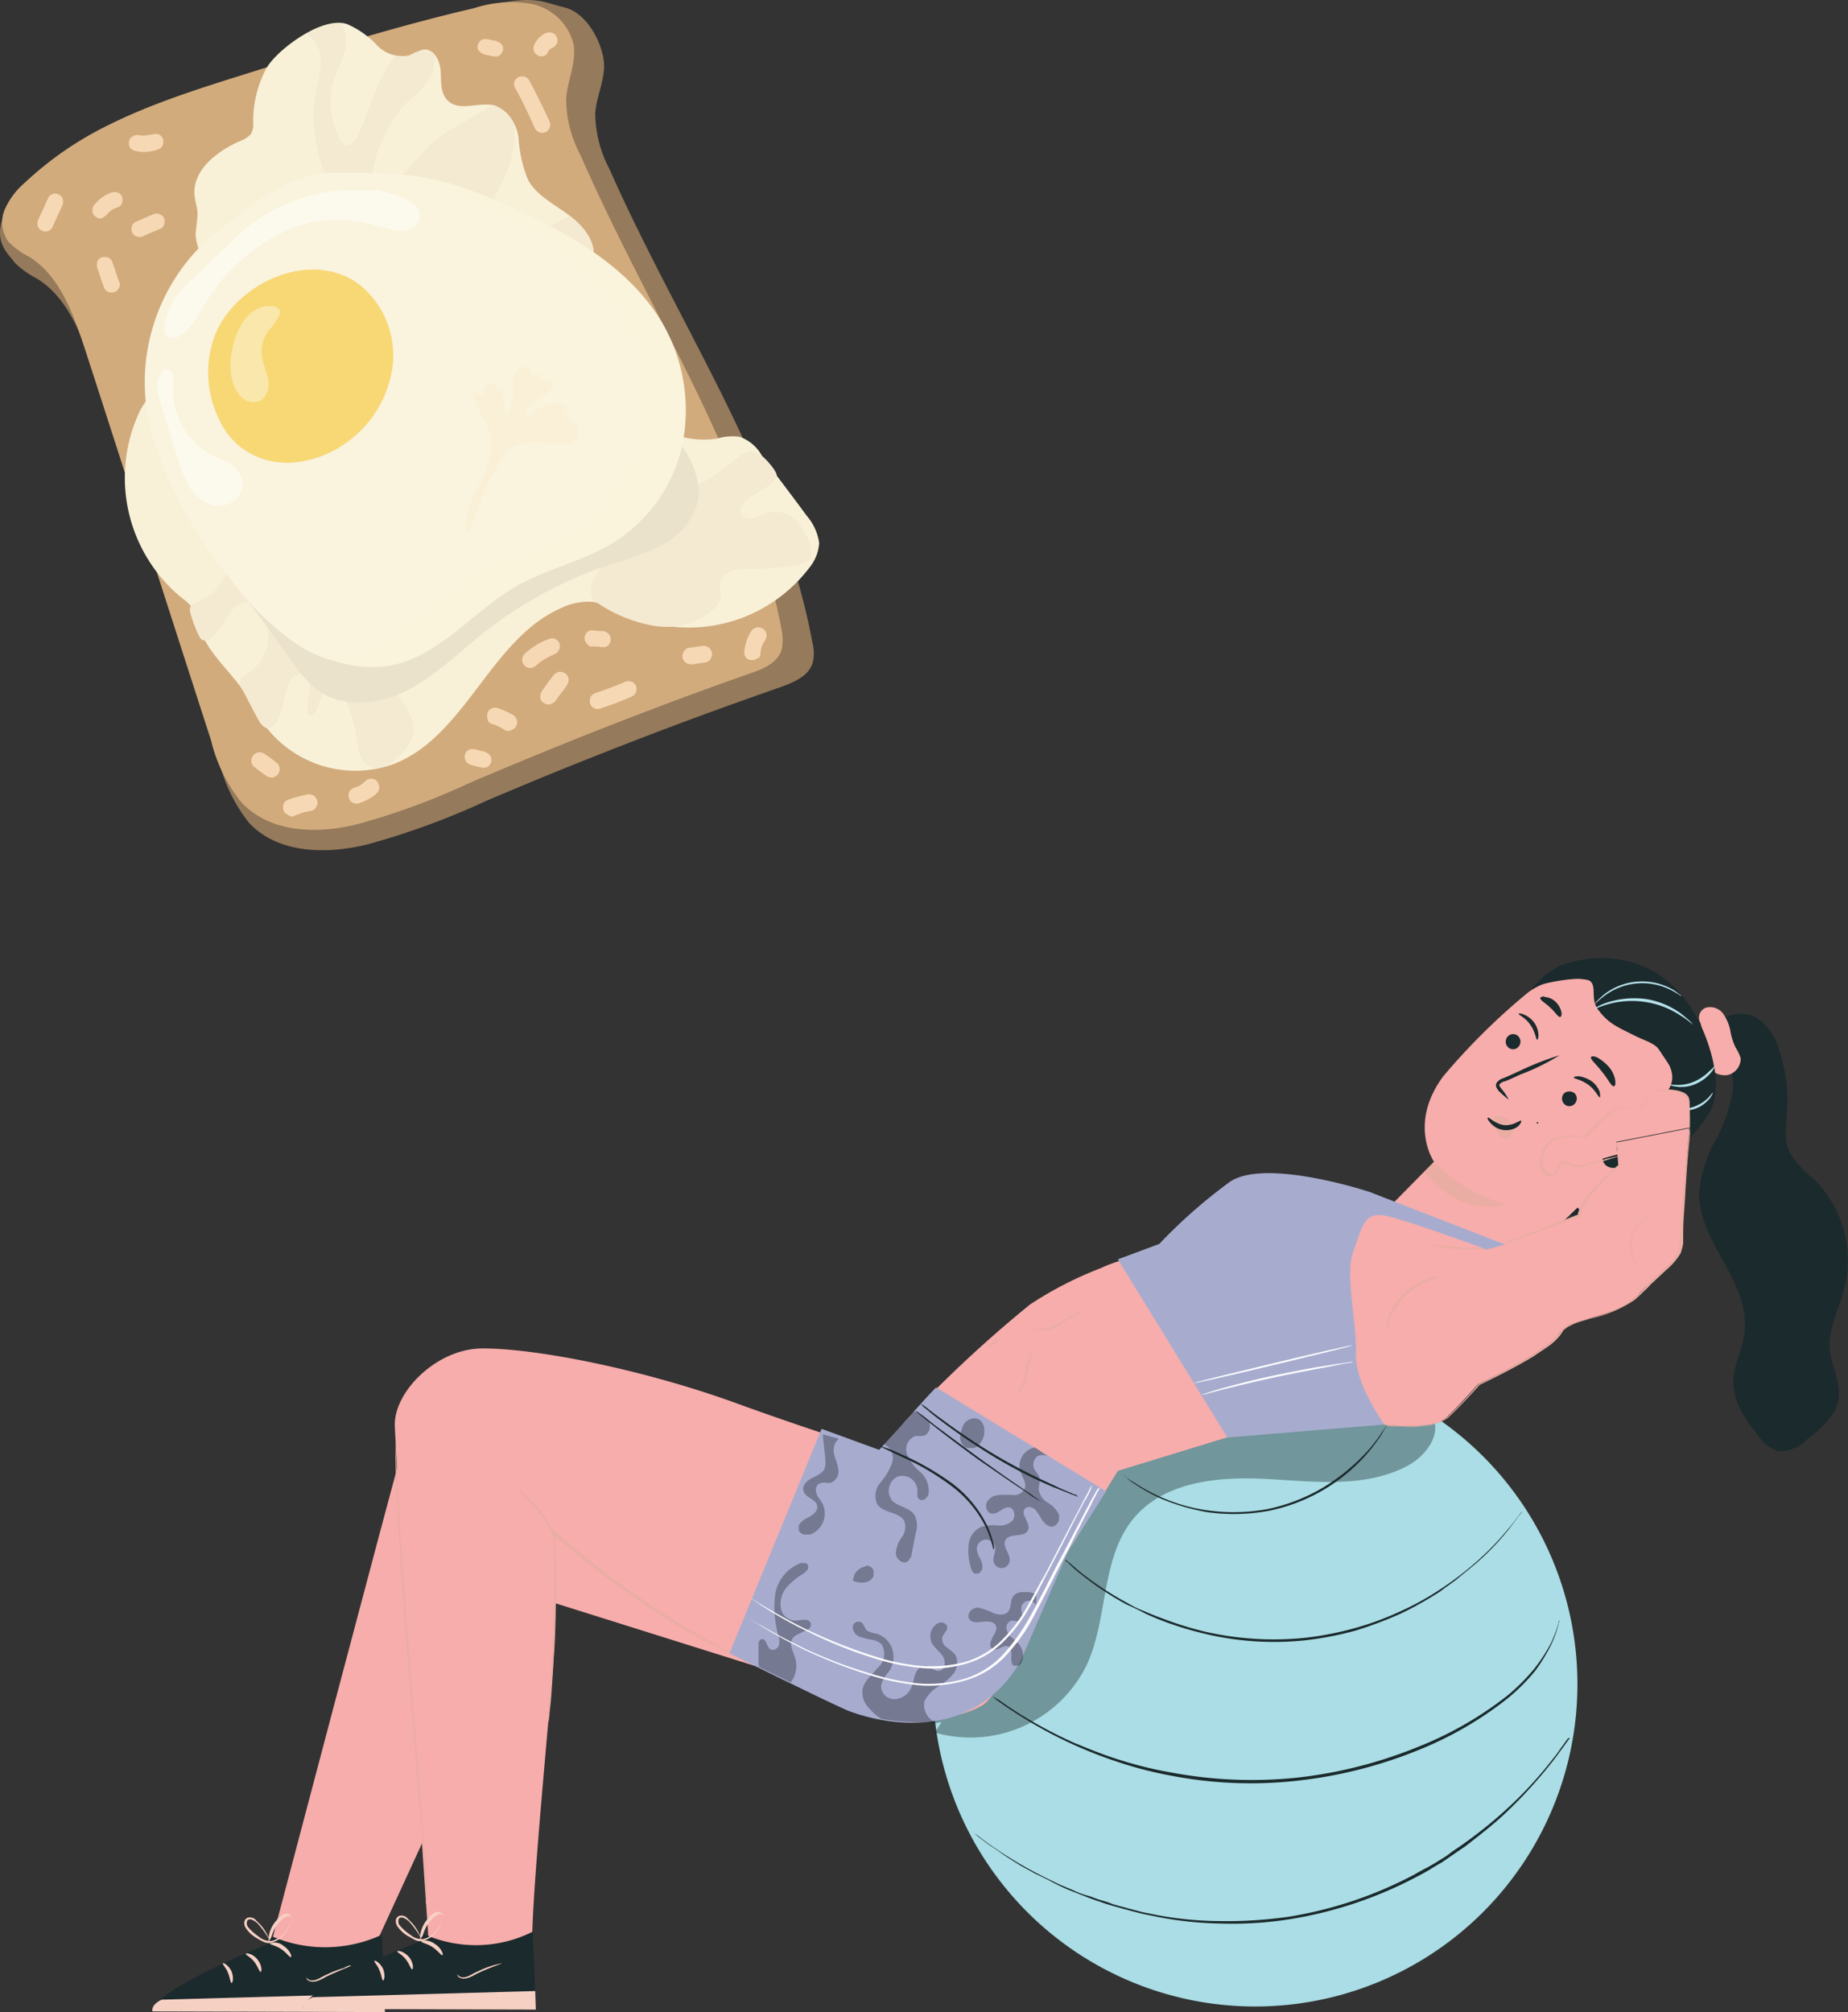<svg xmlns="http://www.w3.org/2000/svg" xmlns:xlink="http://www.w3.org/1999/xlink" width="180.101" height="196.1" viewBox="0 0 180.101 196.1">
  <rect x="0" y="0" width="180.101" height="196.1" fill="#333333" stroke="none"/>
  <defs>
    <clipPath id="clip-path">
      <rect id="Rectangle_51" data-name="Rectangle 51" width="4.883" height="9.403"/>
    </clipPath>
    <clipPath id="clip-path-2">
      <rect id="Rectangle_52" data-name="Rectangle 52" width="25.016" height="14.527"/>
    </clipPath>
    <clipPath id="clip-path-3">
      <rect id="Rectangle_53" data-name="Rectangle 53" width="8.379" height="13.322"/>
    </clipPath>
    <clipPath id="clip-path-4">
      <rect id="Rectangle_54" data-name="Rectangle 54" width="49.308" height="33.153"/>
    </clipPath>
    <clipPath id="clip-path-5">
      <rect id="Rectangle_55" data-name="Rectangle 55" width="5.124" height="11.754"/>
    </clipPath>
    <clipPath id="clip-path-6">
      <rect id="Rectangle_56" data-name="Rectangle 56" width="2.049" height="1.688"/>
    </clipPath>
    <clipPath id="clip-path-7">
      <rect id="Rectangle_57" data-name="Rectangle 57" width="10.428" height="9.825"/>
    </clipPath>
    <clipPath id="clip-path-8">
      <rect id="Rectangle_58" data-name="Rectangle 58" width="5.365" height="14.768"/>
    </clipPath>
    <clipPath id="clip-path-9">
      <rect id="Rectangle_59" data-name="Rectangle 59" width="8.921" height="12.297"/>
    </clipPath>
    <clipPath id="clip-path-10">
      <rect id="Rectangle_60" data-name="Rectangle 60" width="6.691" height="7.173"/>
    </clipPath>
    <clipPath id="clip-path-11">
      <rect id="Rectangle_61" data-name="Rectangle 61" width="3.978" height="9.765"/>
    </clipPath>
    <clipPath id="clip-path-12">
      <rect id="Rectangle_62" data-name="Rectangle 62" width="2.351" height="2.954"/>
    </clipPath>
  </defs>
  <g id="Group_763" data-name="Group 763" transform="translate(-377.062 -78.466)">
    <g id="Group_762" data-name="Group 762">
      <path id="Path_545" data-name="Path 545" d="M447.942,156.823c-.784.723-2.532.241-2.954,1.266-.964,2.532.482,3.617,1.145,4.521a8.927,8.927,0,0,0,2.11,1.507c3.074,1.869,4.461,5.666,5.546,9.1,4.1,12.658,8.138,25.317,12.237,37.976a15.257,15.257,0,0,0,2.954,6.028c2.893,3.014,7.6,3.014,11.513,2.049a73.321,73.321,0,0,0,11.513-4.219q14.2-6.058,28.693-11.091c1.326-.482,2.833-1.085,3.195-2.471a4.2,4.2,0,0,0-.06-1.929c-3.074-16.516-13.02-30.8-19.771-46.113a11.705,11.705,0,0,1-1.386-5.425c.12-1.808,1.145-3.617.784-5.425-.362-1.989-1.808-4.4-3.737-4.883-2.23-.542-2.713-1.145-6.811-.362-6.51,1.206-12.357,5.244-18.686,7.294-5.968,1.929-12.357,3.677-18.023,6.45a33.261,33.261,0,0,0-8.258,5.726" transform="translate(-67.604 -58.511)" fill="#957a5b"/>
      <path id="Path_546" data-name="Path 546" d="M447.24,154.9a7.267,7.267,0,0,0-1.929,2.532,3.2,3.2,0,0,0,.3,3.195,7.215,7.215,0,0,0,2.049,1.507c3.014,1.869,4.34,5.666,5.485,9.162,4.1,12.659,8.138,25.317,12.236,37.976a15.257,15.257,0,0,0,2.954,6.028c2.833,3.014,7.354,3.074,11.152,2.17a67.3,67.3,0,0,0,11.031-4.039c9.042-3.858,18.2-7.475,27.487-10.73,1.266-.422,2.713-1.085,3.014-2.411a5.234,5.234,0,0,0-.06-1.929c-3.135-16.456-12.9-30.8-19.591-46.173a11.7,11.7,0,0,1-1.386-5.425c.121-1.808,1.025-3.556.723-5.365a5.337,5.337,0,0,0-4.1-3.918A11.8,11.8,0,0,0,491,137.9c-6.209,1.447-12.3,3.255-18.385,5.184-5.727,1.869-11.815,3.5-17.24,6.209a33.152,33.152,0,0,0-8.138,5.606" transform="translate(-67.747 -58.636)" fill="#d2ab7d"/>
      <path id="Path_547" data-name="Path 547" d="M478.671,145.029a10.891,10.891,0,0,0-1.326,5.365,1.8,1.8,0,0,1-.241,1.145,2.967,2.967,0,0,1-.9.6c-2.291.964-4.762,2.833-4.581,5.3.06.663.3,1.266.3,1.869a17.182,17.182,0,0,1-.181,1.748c-.06,1.808,1.266,3.315,1.688,5.063a2.167,2.167,0,0,1-.121,1.628,2.715,2.715,0,0,1-1.145.844,7,7,0,0,0-3.315,7.716c-1.145,0-1.989,1.145-2.532,2.17a15.133,15.133,0,0,0,4.1,18.264,4.629,4.629,0,0,1,.965.9,6.527,6.527,0,0,1,.663,1.808c.723,2.471,2.893,4.219,4.4,6.39.663,1.025,1.206,2.11,1.869,3.074a11.011,11.011,0,0,0,12.779,3.978c6.992-2.773,9.4-12.176,16.275-15.19a6.115,6.115,0,0,1,3.074-.6,13.406,13.406,0,0,1,3.556,1.326,14.771,14.771,0,0,0,17.541-4.641,4.2,4.2,0,0,0,.964-2.411,5.08,5.08,0,0,0-1.206-2.652c-1.447-1.989-2.954-3.918-4.4-5.907a3.957,3.957,0,0,0-2.17-1.808,5.319,5.319,0,0,0-2.17.181,8.549,8.549,0,0,1-7.113-2.17,5.937,5.937,0,0,1-2.049-4.34c.06-.723.241-1.447.3-2.23a4.568,4.568,0,0,0-2.471-4.219,2.882,2.882,0,0,0-.723-4.641c.241-1.688-1.085-3.255-2.532-4.28-1.386-1.025-3.074-1.869-3.858-3.376a12.746,12.746,0,0,1-.9-3.978,3.979,3.979,0,0,0-2.23-3.195c-1.567-.482-3.556.663-4.7-.543-.723-.723-.6-1.869-.663-2.833s-.6-2.17-1.628-2.11a6.15,6.15,0,0,0-1.326.542,3.366,3.366,0,0,1-3.255-.964,8.754,8.754,0,0,0-2.893-2.049c-2.351-.844-6.751,2.411-7.836,4.219" transform="translate(-75.608 -59.979)" fill="#f8f1d8"/>
      <path id="Path_548" data-name="Path 548" d="M476.107,231.567a1.123,1.123,0,0,0-.723.543,1.253,1.253,0,0,0,.06.663,12.549,12.549,0,0,0,.723,1.929c.121.241.241.543.482.6a.9.9,0,0,0,.844-.241,9.321,9.321,0,0,0,1.688-2.351c.543-.784,1.628-1.447,2.471-.964a1.916,1.916,0,0,1,.6.6,4.5,4.5,0,0,1-1.326,6.269c-.3.181-.6.362-.663.663a1.255,1.255,0,0,0,.181.784c.542.964,1.025,1.989,1.567,2.954.241.422.6.964,1.145.844a1.451,1.451,0,0,0,.482-.362c.9-1.145.784-2.773,1.447-4.1a1.22,1.22,0,0,1,.844-.784c.723-.121,1.206.784,1.145,1.507a8.872,8.872,0,0,0-.241,2.17.46.46,0,0,0,.121.3c.241.181.6-.121.723-.422.362-.844.482-2.049,1.386-2.17.663-.06,1.145.6,1.447,1.145a12.542,12.542,0,0,1,1.085,3.617c.121,1.085.3,2.351,1.206,2.833,1.085.542,2.291-.3,3.074-1.145a4.44,4.44,0,0,0,1.326-2.291,4.292,4.292,0,0,0-.9-2.471c-.964-1.447-1.929-2.954-2.954-4.34a35.147,35.147,0,0,0-5.365-6.209,15.072,15.072,0,0,0-6.751-3.617c-1.567-.3-1.688,0-2.291,1.206a5.035,5.035,0,0,1-2.833,2.833" transform="translate(-79.795 -94.436)" fill="#f4e9d1"/>
      <path id="Path_549" data-name="Path 549" d="M554.546,210.568a2.028,2.028,0,0,1,1.025-.482c1.025-.181,1.808.784,2.411,1.567.181.3.422.6.3.9a1.081,1.081,0,0,1-.3.422c-.9.9-2.351,1.206-3.014,2.291a.972.972,0,0,0-.181.543c0,.542.663.784,1.145.723a10.262,10.262,0,0,0,1.447-.542,2.994,2.994,0,0,1,2.713.663,5.182,5.182,0,0,1,1.447,2.471c.121.482.241,1.085-.121,1.447a1.788,1.788,0,0,1-.9.422,23.169,23.169,0,0,1-4.581.482,5.582,5.582,0,0,0-1.989.181,1.591,1.591,0,0,0-1.206,1.386c0,.362.121.663.121,1.025a1.958,1.958,0,0,1-.723,1.326,7.017,7.017,0,0,1-5.666,1.628,14.057,14.057,0,0,1-5.606-2.23,1.625,1.625,0,0,1-.482-.422,1.172,1.172,0,0,1-.181-.784c.06-1.869,1.929-3.134,3.436-4.28,2.049-1.507,3.5-3.376,5.365-5.063a10.8,10.8,0,0,1,2.291-1.326,20.253,20.253,0,0,0,3.255-2.351" transform="translate(-105.551 -87.542)" fill="#f4e9d1"/>
      <path id="Path_550" data-name="Path 550" d="M486.492,227.184a11.215,11.215,0,0,0,2.23,2.532c2.411,1.869,5.968,1.567,8.74.181s4.943-3.556,7.354-5.485a39.987,39.987,0,0,1,12.478-6.812,29.358,29.358,0,0,0,5-1.869,6.776,6.776,0,0,0,3.5-3.918c.723-2.652-.844-5.365-2.713-7.354a10.2,10.2,0,0,0-3.556-2.652c-2.351-.9-4.943-.3-7.294.663-3.8,1.628-7.113,4.159-10.669,6.329-3.556,2.11-7.6,3.858-11.694,3.5-2.17-.181-4.22-.964-6.39-1.025a6.163,6.163,0,0,0-4.219,1.266c-1.688,1.447-1.567,2.291-.422,3.978,2.471,3.617,5.063,7.113,7.655,10.669" transform="translate(-80.838 -84.086)" fill="#ebe2cc"/>
      <path id="Path_551" data-name="Path 551" d="M522.35,167.641a5.039,5.039,0,0,0,1.386-1.085,2.83,2.83,0,0,0-1.567-2.954c.241-1.628-.964-3.074-2.291-4.1l-.362.181c-2.652,1.206-5,3.556-7.957,3.5a.65.65,0,0,1-.482-.121c-.241-.181-.241-.482-.241-.784.121-2.411,1.748-4.4,2.713-6.631a11.227,11.227,0,0,0,.964-4.883,3.029,3.029,0,0,0-1.929-1.989c-.06,0-.121-.06-.181-.06-.06.06-.181.06-.241.121l-3.315,1.929a13.59,13.59,0,0,0-2.17,1.447c-1.628,1.386-2.773,3.5-4.822,4.159a1.173,1.173,0,0,1-.9,0c-.482-.3-.362-1.025-.241-1.567a14.611,14.611,0,0,1,2.713-5.787c.964-1.025,2.291-1.869,2.893-3.134a6.891,6.891,0,0,0,.422-1.929,1.242,1.242,0,0,0-1.145-.663,6.151,6.151,0,0,0-1.326.543,2.169,2.169,0,0,1-1.386.06c-1.808,2.17-2.471,5.184-3.677,7.776-.241.543-.9,1.206-1.386.844a2.552,2.552,0,0,1-.3-.422,7.717,7.717,0,0,1-.844-5.124c.241-1.206.964-2.351,1.266-3.556a3.543,3.543,0,0,0-.362-2.713,6.728,6.728,0,0,0-3.376,1.025,2.962,2.962,0,0,1,1.386,2.532,10.974,10.974,0,0,1-.482,3.134c-.844,4.762,1.025,9.7,4.039,13.5a11.092,11.092,0,0,0,2.713,2.592c2.11,1.266,4.762,1.326,6.992,2.351,1.989.9,3.677,2.532,5.787,3.074a9.827,9.827,0,0,0,3.978,0,15.169,15.169,0,0,0,3.737-1.266" transform="translate(-87.279 -59.986)" fill="#f4e9d1"/>
      <path id="Path_552" data-name="Path 552" d="M476.06,169.961A18.912,18.912,0,0,0,469.43,192.2a41.3,41.3,0,0,0,6.992,12.237,28.372,28.372,0,0,0,6.329,6.269,11.88,11.88,0,0,0,8.5,2.049c4.883-.9,8.138-5.365,12.478-7.836,2.954-1.628,6.329-2.351,9.223-4.1a15.037,15.037,0,0,0,6.751-9.343,16.6,16.6,0,0,0-1.507-11.513c-3.135-5.847-9.343-9.343-15.431-12.056a46.483,46.483,0,0,0-5.063-1.989c-3.858-1.145-7.6-1.025-11.513-1.025-3.617.06-7.354,2.893-10.127,5.063" transform="translate(-76.976 -69.6)" fill="#faf3dd"/>
      <path id="Path_553" data-name="Path 553" d="M530.652,180.429c-3.134-5.847-9.343-9.343-15.431-12.056a46.493,46.493,0,0,0-5.063-1.989,18.276,18.276,0,0,0-3.858-.784,48.3,48.3,0,0,1,4.883,1.929c6.088,2.713,12.3,6.209,15.431,12.056A16.271,16.271,0,0,1,528.12,191.1a15.037,15.037,0,0,1-6.751,9.343c-2.893,1.748-6.269,2.411-9.223,4.1-4.34,2.411-7.6,6.932-12.478,7.836a6.51,6.51,0,0,1-1.869.121,10.676,10.676,0,0,0,5.968.723c4.883-.9,8.138-5.365,12.478-7.836,2.954-1.628,6.329-2.351,9.223-4.1a15.038,15.038,0,0,0,6.751-9.343,16.958,16.958,0,0,0-1.567-11.513" transform="translate(-88.709 -69.881)" fill="#faf4dc"/>
      <path id="Path_554" data-name="Path 554" d="M478.911,187.158a10.329,10.329,0,0,0,.542,8.138,6.991,6.991,0,0,0,6.751,4.039,10.263,10.263,0,0,0,5.546-1.929,10.9,10.9,0,0,0,4.521-7.354,8.831,8.831,0,0,0-3.074-7.9c-4.762-3.8-12.357-.241-14.286,5" transform="translate(-80.972 -75.826)" fill="#f7d875"/>
      <path id="Path_555" data-name="Path 555" d="M494.9,182.445a7.7,7.7,0,0,0-2.049-1.145,9.005,9.005,0,0,1,2.592,7.475,10.894,10.894,0,0,1-4.521,7.354,9.8,9.8,0,0,1-5.546,1.929,8.855,8.855,0,0,1-2.773-.422,7.52,7.52,0,0,0,5.3,2.049,10.263,10.263,0,0,0,5.546-1.929,10.894,10.894,0,0,0,4.521-7.354,8.883,8.883,0,0,0-3.074-7.957" transform="translate(-82.672 -76.117)" fill="#f7d875"/>
      <g id="Group_352" data-name="Group 352" transform="translate(399.506 108.257)" opacity="0.39">
        <g id="Group_351" data-name="Group 351">
          <g id="Group_350" data-name="Group 350" clip-path="url(#clip-path)">
            <path id="Path_556" data-name="Path 556" d="M482.093,193.657a3.562,3.562,0,0,0,.964,1.748,1.666,1.666,0,0,0,1.869.241,2,2,0,0,0,.663-2.049c-.121-.784-.482-1.447-.6-2.23a3.451,3.451,0,0,1,.663-2.532,5.776,5.776,0,0,0,1.025-1.447.7.7,0,0,0,0-.6.963.963,0,0,0-.6-.3c-3.255-.422-4.641,4.7-3.978,7.173" transform="translate(-481.913 -186.424)" fill="#fff"/>
          </g>
        </g>
      </g>
      <g id="Group_355" data-name="Group 355" transform="translate(392.936 96.985)" opacity="0.47">
        <g id="Group_354" data-name="Group 354">
          <g id="Group_353" data-name="Group 353" clip-path="url(#clip-path-2)">
            <path id="Path_557" data-name="Path 557" d="M475.421,178.39a18.058,18.058,0,0,1,6.691-6.269,12.585,12.585,0,0,1,8.981-1.206,21.322,21.322,0,0,0,2.652.663,2.772,2.772,0,0,0,1.688-.241,1.468,1.468,0,0,0,.723-1.447,1.766,1.766,0,0,0-.784-.964,8.952,8.952,0,0,0-5.3-1.326,17.514,17.514,0,0,0-10.308,3.315,26.544,26.544,0,0,0-2.351,2.11l-3.677,3.5a10.816,10.816,0,0,0-1.386,1.507c-.422.6-1.989,3.8-.542,4.039,1.447.362,3.014-2.713,3.617-3.677" transform="translate(-471.081 -167.66)" fill="#fff"/>
          </g>
        </g>
      </g>
      <g id="Group_358" data-name="Group 358" transform="translate(392.394 114.466)" opacity="0.47">
        <g id="Group_357" data-name="Group 357">
          <g id="Group_356" data-name="Group 356" clip-path="url(#clip-path-3)">
            <path id="Path_558" data-name="Path 558" d="M470.092,198.026a5.377,5.377,0,0,0,.3,1.929c.542,1.748,1.085,3.556,1.627,5.3a14.991,14.991,0,0,0,1.085,2.713,3.989,3.989,0,0,0,2.11,1.869,2.494,2.494,0,0,0,2.652-.542,2.109,2.109,0,0,0,.3-2.351c-.543-1.085-1.808-1.447-2.893-1.989a7.144,7.144,0,0,1-3.617-6.751c.06-.542.121-1.507-.663-1.507-.543,0-.844.844-.9,1.326" transform="translate(-470.092 -196.7)" fill="#fff"/>
          </g>
        </g>
      </g>
      <path id="Path_559" data-name="Path 559" d="M452.217,171.488c.3-.723.663-1.447.964-2.11a1.027,1.027,0,0,0,0-.6.728.728,0,0,0-.422-.422.752.752,0,0,0-1.025.422c-.3.723-.663,1.447-.964,2.11a1.027,1.027,0,0,0,0,.6.728.728,0,0,0,.422.422.77.77,0,0,0,1.025-.422" transform="translate(-70.011 -70.947)" fill="#f6d9b4"/>
      <path id="Path_560" data-name="Path 560" d="M462.48,180.921c-.241-.663-.422-1.326-.663-1.929a.728.728,0,0,0-.422-.422,1.027,1.027,0,0,0-.6,0,.728.728,0,0,0-.422.422,1.028,1.028,0,0,0,0,.6c.241.663.422,1.326.663,1.929a.728.728,0,0,0,.422.422,1.027,1.027,0,0,0,.6,0,.728.728,0,0,0,.422-.422.545.545,0,0,0,0-.6" transform="translate(-73.824 -75.015)" fill="#f6d9b4"/>
      <path id="Path_561" data-name="Path 561" d="M461.047,170.18l.181-.181q-.09,0-.181.181a2.628,2.628,0,0,1,.663-.543c-.06.06-.121.06-.181.121a2.141,2.141,0,0,1,.542-.241.728.728,0,0,0,.422-.422,1.027,1.027,0,0,0,0-.6.728.728,0,0,0-.422-.422,1.027,1.027,0,0,0-.6,0,3.793,3.793,0,0,0-1.688,1.206.9.9,0,0,0-.181.6.719.719,0,0,0,.3.543,1.019,1.019,0,0,0,.6.181c.241-.181.422-.241.542-.422" transform="translate(-73.536 -70.844)" fill="#f6d9b4"/>
      <path id="Path_562" data-name="Path 562" d="M466.995,173.73l1.688-.723a.728.728,0,0,0,.422-.422,1.026,1.026,0,0,0,0-.6.8.8,0,0,0-1.025-.422l-1.688.723a.728.728,0,0,0-.422.422,1.027,1.027,0,0,0,0,.6.8.8,0,0,0,1.025.422" transform="translate(-76.048 -72.223)" fill="#f6d9b4"/>
      <path id="Path_563" data-name="Path 563" d="M466.223,160.3a3.794,3.794,0,0,0,2.17-.181.728.728,0,0,0,.422-.422,1.027,1.027,0,0,0,0-.6.728.728,0,0,0-.422-.422,1.027,1.027,0,0,0-.6,0c-.06,0-.181.06-.241.06.06,0,.121-.06.181-.06a4.072,4.072,0,0,1-.844.121h.181a2.472,2.472,0,0,1-.663-.06.792.792,0,0,0-.6.181.633.633,0,0,0-.3.543.792.792,0,0,0,.181.6,1.136,1.136,0,0,0,.543.241" transform="translate(-75.879 -67.11)" fill="#f6d9b4"/>
      <path id="Path_564" data-name="Path 564" d="M522.563,144.807l.9.181h.3c.121,0,.181-.06.3-.121.06-.06.181-.121.181-.241a.46.46,0,0,0,.121-.3v-.181a.43.43,0,0,0-.181-.362l-.121-.121-.362-.181-.9-.181h-.3c-.121,0-.181.06-.3.121-.06.06-.181.121-.181.241a.461.461,0,0,0-.121.3v.181a.43.43,0,0,0,.181.362l.121.121.362.181" transform="translate(-98.282 -61.023)" fill="#f6d9b4"/>
      <path id="Path_565" data-name="Path 565" d="M527.843,150.395c.723,1.266,1.326,2.592,1.929,3.918a.784.784,0,1,0,1.447-.6c-.6-1.326-1.266-2.652-1.929-3.918a.949.949,0,0,0-.422-.422,1.027,1.027,0,0,0-.6,0,.735.735,0,0,0-.422,1.025" transform="translate(-100.608 -63.416)" fill="#f6d9b4"/>
      <path id="Path_566" data-name="Path 566" d="M532.357,144.079c0-.06.06-.121.06-.181a.264.264,0,0,1-.06.181c.06-.06.121-.181.181-.241l-.121.121a1.058,1.058,0,0,1,.3-.241c-.06.06-.121.06-.181.121.06-.06.121-.06.241-.121a.831.831,0,0,0,.241-.181c.06-.06.121-.181.181-.241a.783.783,0,0,0,0-.6.728.728,0,0,0-.422-.422,1.027,1.027,0,0,0-.6,0,.972.972,0,0,0-.422.241c-.06.06-.181.121-.241.181a1.6,1.6,0,0,0-.3.362,1.511,1.511,0,0,0-.241.422,1.028,1.028,0,0,0,0,.6.834.834,0,0,0,.181.241c.06.06.181.121.241.181a1.028,1.028,0,0,0,.6,0,.848.848,0,0,0,.362-.422" transform="translate(-101.867 -60.596)" fill="#f6d9b4"/>
      <path id="Path_567" data-name="Path 567" d="M485.6,260.047c.362.3.723.542,1.145.844a1.018,1.018,0,0,0,.6.181c.121,0,.181-.06.3-.121a.833.833,0,0,0,.241-.181,1.018,1.018,0,0,0,.181-.6.979.979,0,0,0-.3-.543c-.362-.3-.723-.542-1.145-.844a1.018,1.018,0,0,0-.6-.181c-.121,0-.181.06-.3.121a.834.834,0,0,0-.241.181,1.019,1.019,0,0,0-.181.6.812.812,0,0,0,.3.543" transform="translate(-83.744 -106.822)" fill="#f6d9b4"/>
      <path id="Path_568" data-name="Path 568" d="M491.495,267.51c.3-.121.663-.241.964-.362-.06,0-.121.06-.181.06.241-.06.543-.121.784-.181a.719.719,0,0,0,.542-.3,1.018,1.018,0,0,0,.181-.6.978.978,0,0,0-.3-.543,1.018,1.018,0,0,0-.6-.181,12.2,12.2,0,0,0-1.989.543.728.728,0,0,0-.422.422,1.028,1.028,0,0,0,0,.6.728.728,0,0,0,.422.422c.241.181.422.241.6.121" transform="translate(-85.78 -109.523)" fill="#f6d9b4"/>
      <path id="Path_569" data-name="Path 569" d="M502.155,265.251a6.084,6.084,0,0,0,.9-.422,2.677,2.677,0,0,0,.663-.482c.06-.06.181-.121.181-.241a.46.46,0,0,0,.121-.3,1.163,1.163,0,0,0-.181-.6.633.633,0,0,0-.543-.3.792.792,0,0,0-.6.181,6.409,6.409,0,0,1-.663.543c.06-.06.121-.06.181-.121a3.688,3.688,0,0,1-.723.3.728.728,0,0,0-.422.422,1.028,1.028,0,0,0,0,.6.728.728,0,0,0,.422.422c.06,0,.121.06.181.06a1.037,1.037,0,0,0,.482-.06" transform="translate(-89.99 -108.53)" fill="#f6d9b4"/>
      <path id="Path_570" data-name="Path 570" d="M530.366,242.906a8.014,8.014,0,0,1,1.145-.844c-.06.06-.121.06-.181.121.3-.181.6-.3.964-.482a.824.824,0,0,0,.422-1.025.752.752,0,0,0-1.025-.422,6.865,6.865,0,0,0-2.29,1.386.811.811,0,0,0-.3.543.792.792,0,0,0,.181.6.769.769,0,0,0,1.085.121" transform="translate(-101.142 -99.506)" fill="#f6d9b4"/>
      <path id="Path_571" data-name="Path 571" d="M523.832,252.967a4.351,4.351,0,0,1,1.206.542c-.06-.06-.121-.06-.181-.12.06.06.121.06.181.12a.46.46,0,0,0,.3.121.273.273,0,0,0,.3,0c.121,0,.181-.06.3-.121a.832.832,0,0,0,.241-.181,1.019,1.019,0,0,0,.181-.6.979.979,0,0,0-.3-.543,7.4,7.4,0,0,0-1.567-.723.784.784,0,0,0-.6,0,.728.728,0,0,0-.422.422,1.027,1.027,0,0,0,0,.6.525.525,0,0,0,.362.482" transform="translate(-98.888 -103.962)" fill="#f6d9b4"/>
      <path id="Path_572" data-name="Path 572" d="M520.463,259.667c.362.06.723.181,1.025.241h.3c.121,0,.181-.06.3-.121.06-.06.181-.121.181-.241a.461.461,0,0,0,.121-.3.792.792,0,0,0-.181-.6l-.12-.121-.362-.181c-.362-.06-.723-.181-1.025-.241h-.3c-.121,0-.181.06-.3.121-.06.06-.181.121-.181.241a.46.46,0,0,0-.121.3.792.792,0,0,0,.181.6l.12.121.362.181" transform="translate(-97.448 -106.623)" fill="#f6d9b4"/>
      <path id="Path_573" data-name="Path 573" d="M541.095,249.751a30.765,30.765,0,0,0,3.014-1.145.824.824,0,0,0,.422-1.025.8.8,0,0,0-1.025-.422c-.964.422-1.989.784-3.014,1.145a.728.728,0,0,0-.422.422,1.028,1.028,0,0,0,0,.6.752.752,0,0,0,1.025.422" transform="translate(-105.482 -102.253)" fill="#f6d9b4"/>
      <path id="Path_574" data-name="Path 574" d="M533.447,248.493c.362-.543.784-1.025,1.145-1.567a1.018,1.018,0,0,0,.181-.6.719.719,0,0,0-.3-.543,1.018,1.018,0,0,0-.6-.181.979.979,0,0,0-.543.3c-.422.542-.784,1.025-1.145,1.567a1.018,1.018,0,0,0-.181.6.719.719,0,0,0,.3.542,1.019,1.019,0,0,0,.6.181,1.58,1.58,0,0,0,.542-.3" transform="translate(-102.294 -101.658)" fill="#f6d9b4"/>
      <path id="Path_575" data-name="Path 575" d="M539.863,240.467a5.181,5.181,0,0,1,.964.06h.3c.121,0,.181-.06.3-.121.06-.06.181-.121.181-.241a.461.461,0,0,0,.121-.3.792.792,0,0,0-.181-.6l-.121-.121-.362-.181a5.184,5.184,0,0,1-.964-.06h-.3c-.121,0-.181.06-.3.121-.06.06-.181.121-.181.241a.461.461,0,0,0-.12.3.792.792,0,0,0,.181.6l.121.121a.364.364,0,0,0,.362.181" transform="translate(-105.154 -98.996)" fill="#f6d9b4"/>
      <path id="Path_576" data-name="Path 576" d="M555.9,243.208l1.266-.181a.719.719,0,0,0,.542-.3,1.018,1.018,0,0,0,.181-.6.979.979,0,0,0-.3-.543,1.019,1.019,0,0,0-.6-.181l-1.266.181a.719.719,0,0,0-.542.3,1.018,1.018,0,0,0-.181.6.979.979,0,0,0,.3.543,1.019,1.019,0,0,0,.6.181" transform="translate(-111.43 -99.989)" fill="#f6d9b4"/>
      <path id="Path_577" data-name="Path 577" d="M566.567,240.992a2.563,2.563,0,0,1,.121-.663c0,.06-.06.121-.06.181a2.229,2.229,0,0,1,.3-.663c-.06.06-.06.121-.121.181.06-.121.121-.181.181-.3a1.018,1.018,0,0,0,.181-.6.719.719,0,0,0-.3-.543,1.018,1.018,0,0,0-.6-.181.978.978,0,0,0-.542.3,4.806,4.806,0,0,0-.482.964,6.3,6.3,0,0,0-.241,1.025v.3c0,.121.06.181.121.3a.633.633,0,0,0,.543.3.792.792,0,0,0,.6-.181c.181,0,.3-.181.3-.422" transform="translate(-115.402 -98.798)" fill="#f6d9b4"/>
      <path id="Path_578" data-name="Path 578" d="M521.51,207.378a7.527,7.527,0,0,0,.844-4.521c-.362-1.447-1.507-2.592-1.567-4.039a.978.978,0,0,1,.964.663,1.979,1.979,0,0,1,.06-1.025.778.778,0,0,1,.784-.543c.362.06.542.543.3.723.241-.121.422-.181.663-.3a21.442,21.442,0,0,0,.3,2.833,4.152,4.152,0,0,0,.723-2.532,4.486,4.486,0,0,1,.121-1.567,1.153,1.153,0,0,1,1.206-.784c.482.121.663,1.025.181,1.145a2.744,2.744,0,0,1,1.145-.482,1.386,1.386,0,0,1-.121.844c.422-.181,1.025-.362,1.266,0,.3.482-.3.964-.784,1.206a4.647,4.647,0,0,0-1.869,1.869c.241.3.723,0,1.025-.241a3.485,3.485,0,0,1,3.135-.663.8.8,0,0,1-.784.784c.241-.06.482-.06.723-.121a.509.509,0,0,1-.241.723,1.32,1.32,0,0,1,1.386,1.567c-.3.9-1.567.964-2.532.844-1.386-.181-2.954-.3-4.1.543a4.563,4.563,0,0,0-1.085,1.326c-1.386,2.17-2.05,4.521-3.074,6.872-.663-1.507.723-3.677,1.326-5.124" transform="translate(-97.531 -82.061)" fill="#f9f0d7"/>
      <path id="Path_579" data-name="Path 579" d="M658.31,388.605A31.405,31.405,0,1,1,626.905,357.2a31.385,31.385,0,0,1,31.405,31.405" transform="translate(-127.517 -145.987)" fill="#aadde5"/>
      <path id="Path_580" data-name="Path 580" d="M652.039,367.2l-.121.241c-.121.181-.241.422-.422.723a16.693,16.693,0,0,1-1.989,2.532,17.239,17.239,0,0,1-9.162,5,18.808,18.808,0,0,1-5.787.121,20.723,20.723,0,0,1-4.581-1.326,17.337,17.337,0,0,1-2.773-1.567,3.526,3.526,0,0,1-.663-.542,1.783,1.783,0,0,1-.241-.181,1.041,1.041,0,0,1,.241.181,4.91,4.91,0,0,0,.723.482,17.927,17.927,0,0,0,2.773,1.507,16.829,16.829,0,0,0,4.521,1.266,18.392,18.392,0,0,0,5.727-.121,17.754,17.754,0,0,0,5.365-2.049,19.6,19.6,0,0,0,3.737-2.893,15.029,15.029,0,0,0,2.049-2.471,7.4,7.4,0,0,0,.482-.723.743.743,0,0,1,.121-.181" transform="translate(-139.751 -149.959)" fill="#1b2a2c"/>
      <path id="Path_581" data-name="Path 581" d="M661.369,381.4a.187.187,0,0,1-.06.121c-.06.06-.121.181-.241.3-.181.241-.482.663-.9,1.206a24.583,24.583,0,0,1-3.8,3.858c-.422.362-.9.723-1.386,1.145-.482.362-1.025.723-1.567,1.145a35.9,35.9,0,0,1-3.737,2.11,38.283,38.283,0,0,1-4.461,1.688,31.973,31.973,0,0,1-5,.965,29.06,29.06,0,0,1-9.825-.663,32.917,32.917,0,0,1-4.1-1.266c-.6-.241-1.206-.482-1.808-.784-.542-.3-1.085-.542-1.628-.784a29.007,29.007,0,0,1-4.521-3.014,9.866,9.866,0,0,1-1.085-.964,1.059,1.059,0,0,0-.3-.241c-.06-.06-.121-.121-.06-.121a.187.187,0,0,1,.121.06c.06.06.181.121.3.241.241.181.6.543,1.145.964a30.971,30.971,0,0,0,4.521,2.954,10.212,10.212,0,0,0,1.628.784q.814.362,1.808.723a32.927,32.927,0,0,0,4.1,1.266,30.106,30.106,0,0,0,9.7.6,31.2,31.2,0,0,0,4.943-.964,29,29,0,0,0,4.4-1.628,27.34,27.34,0,0,0,3.737-2.049c.543-.362,1.085-.723,1.567-1.085s.964-.723,1.386-1.085a27.688,27.688,0,0,0,3.8-3.8c.422-.482.723-.9.9-1.145.121-.121.181-.241.241-.3a1.773,1.773,0,0,1,.181-.241" transform="translate(-136.001 -155.599)" fill="#1b2a2c"/>
      <path id="Path_582" data-name="Path 582" d="M660.415,399a.467.467,0,0,1-.06.181,2.71,2.71,0,0,1-.121.482,9.64,9.64,0,0,1-.663,1.748,17.039,17.039,0,0,1-1.507,2.471,19.183,19.183,0,0,1-2.713,2.713,34.933,34.933,0,0,1-8.62,5,43.953,43.953,0,0,1-11.875,3.014,40.879,40.879,0,0,1-12.237-.482,38.186,38.186,0,0,1-5.184-1.326,43.647,43.647,0,0,1-4.34-1.688,42.922,42.922,0,0,1-5.907-3.255c-.663-.422-1.145-.784-1.507-1.025a2.3,2.3,0,0,1-.362-.3l-.12-.121a.187.187,0,0,1,.12.06,2.619,2.619,0,0,0,.422.241c.362.241.844.6,1.507,1.025a43.788,43.788,0,0,0,5.907,3.195c1.326.542,2.773,1.145,4.34,1.627a38.391,38.391,0,0,0,5.184,1.266,42.441,42.441,0,0,0,12.176.482,44.094,44.094,0,0,0,11.815-3.014,34.9,34.9,0,0,0,8.62-4.943A19.178,19.178,0,0,0,658,403.641a15.9,15.9,0,0,0,1.567-2.411,11.547,11.547,0,0,0,.663-1.688,1.862,1.862,0,0,0,.121-.482l.06-.06" transform="translate(-131.37 -162.59)" fill="#1b2a2c"/>
      <path id="Path_583" data-name="Path 583" d="M659.891,418s0,.06-.121.121c-.06.121-.181.241-.3.422s-.3.422-.482.663-.422.6-.663.9a46.022,46.022,0,0,1-4.822,5.3c-1.085,1.025-2.411,2.05-3.8,3.135-.362.241-.723.482-1.145.784-.362.241-.784.543-1.145.784-.422.241-.844.482-1.206.723-.422.241-.844.482-1.326.723a39.92,39.92,0,0,1-12.3,4.1,36.3,36.3,0,0,1-6.691.422,35.042,35.042,0,0,1-6.269-.663c-.482-.121-.964-.181-1.447-.3s-.964-.241-1.386-.362c-.241-.06-.482-.121-.663-.181-.241-.06-.422-.121-.663-.181-.422-.121-.844-.241-1.326-.422-.422-.121-.844-.3-1.206-.422-.422-.181-.784-.3-1.206-.482a18.088,18.088,0,0,1-2.17-.964c-.663-.362-1.326-.663-1.929-.964-.6-.362-1.145-.6-1.688-.965-.482-.3-.964-.6-1.386-.9s-.784-.543-1.145-.784-.663-.482-.9-.663a6.4,6.4,0,0,1-.663-.543c-.181-.121-.3-.241-.422-.3l-.121-.121.121.121c.121.06.241.181.422.3s.422.3.663.482.543.422.9.663a41.015,41.015,0,0,0,6.148,3.556c.663.362,1.386.6,2.17.964a7.09,7.09,0,0,0,1.206.422c.422.121.784.3,1.206.422a10.392,10.392,0,0,1,1.266.422c.241.06.422.121.663.181s.482.121.663.181c.482.121.9.241,1.386.362s.964.181,1.447.3a34.42,34.42,0,0,0,6.209.6,42.452,42.452,0,0,0,6.691-.422,39.546,39.546,0,0,0,12.237-4.1c.422-.241.844-.482,1.326-.723.422-.241.844-.482,1.206-.723a7.677,7.677,0,0,0,1.145-.784c.362-.241.723-.482,1.145-.784a43.164,43.164,0,0,0,3.858-3.074,39.091,39.091,0,0,0,4.883-5.244,8.625,8.625,0,0,0,.663-.9c.181-.241.362-.482.482-.663s.241-.3.3-.422c.181.06.181,0,.181,0" transform="translate(-129.821 -170.137)" fill="#1b2a2c"/>
      <g id="Group_361" data-name="Group 361" transform="translate(467.682 214.709)" opacity="0.4">
        <g id="Group_360" data-name="Group 360">
          <g id="Group_359" data-name="Group 359" clip-path="url(#clip-path-4)">
            <path id="Path_584" data-name="Path 584" d="M595.443,395.571a12.605,12.605,0,0,0,14.828-6.631c2.11-4.641,1.326-10.488,4.641-14.346,3.014-3.5,8.2-3.978,12.779-3.737s9.464.9,13.563-1.145c1.869-.9,3.617-3.014,2.713-4.943-.784-1.628-3.014-1.869-4.822-1.869-3.617,0-7.294.06-10.91.181-4.822.121-9.825.362-13.924,2.893-3.617,2.291-5.907,6.088-8.077,9.765-3.8,6.329-7.535,12.719-11.332,19.048.422-.06.784-.181,1.206-.241" transform="translate(-594.96 -362.96)" fill="#1b2a2c"/>
          </g>
        </g>
      </g>
      <path id="Path_585" data-name="Path 585" d="M612.681,340.5a12.024,12.024,0,0,0-2.652.9,35.81,35.81,0,0,0-6.932,3.556,120.342,120.342,0,0,0-12.3,11.513l16.4,11.935,4.461-7.233,13.382-4.1-5.244-15.25Z" transform="translate(-125.65 -139.353)" fill="#f7adab"/>
      <path id="Path_586" data-name="Path 586" d="M605.436,353.59c.06.06-.12.241-.362.422s-.482.3-.482.241c-.06-.06.121-.241.362-.422s.482-.3.482-.241" transform="translate(-131.124 -144.546)" fill="#eaada3"/>
      <path id="Path_587" data-name="Path 587" d="M616.485,348.9c0,.06-.3.121-.784.362s-1.085.663-1.808,1.085a3.5,3.5,0,0,1-2.05.482,1.743,1.743,0,0,1-.844-.3c0-.06.3.121.844.181a3.628,3.628,0,0,0,1.929-.542c.723-.362,1.326-.784,1.808-1.025a2.233,2.233,0,0,1,.9-.241" transform="translate(-133.674 -142.69)" fill="#eaada3"/>
      <path id="Path_588" data-name="Path 588" d="M610.408,355a13.932,13.932,0,0,1-.543,2.411c-.06.362-.181.663-.241.964a2.03,2.03,0,0,1-.362.723.938.938,0,0,1-.663.362c0-.06.3-.06.543-.422a6.376,6.376,0,0,0,.543-1.628,11.862,11.862,0,0,1,.723-2.411" transform="translate(-132.721 -145.113)" fill="#eaada3"/>
      <path id="Path_589" data-name="Path 589" d="M501.02,368.066c-.482,1.447-13.02,49.006-13.02,49.006l4.219,1.869,6.028-2.411,7.233-15.733,8.982-18.506,30.5,9.584,3.255-22.966-35.866-6.51Z" transform="translate(-84.817 -148.052)" fill="#f7adab"/>
      <path id="Path_590" data-name="Path 590" d="M511.814,413.109s-3.255-47.741-3.315-50.574c-.121-3.255,4.039-7.535,8.56-7.535,5.485,0,16.094,2.17,24.955,5.425,6.45,2.351,14.406,4.883,14.406,4.883l5.3-6.51,15.552,10.368s-1.145,1.808-3.135,5.546c-2.954,5.546-6.51,13.985-8.379,15.07-2.773,1.628-7.957,2.23-16.456-1.929-2.17-1.085-5.184-2.411-6.872-3.134a62.226,62.226,0,0,1-18.686-12.176,69.672,69.672,0,0,1,.3,11.815c-.422,5.907-2.17,23.268-2.17,28.753a13.817,13.817,0,0,1-10.067,0" transform="translate(-92.958 -145.113)" fill="#f7adab"/>
      <path id="Path_591" data-name="Path 591" d="M531.877,382.5a18.011,18.011,0,0,0-1.748-2.713,19.158,19.158,0,0,0-2.23-2.291s.3.181.784.542a13.719,13.719,0,0,1,1.628,1.628,13.336,13.336,0,0,1,1.206,1.929c.3.542.422.9.362.9" transform="translate(-100.664 -154.05)" fill="#eaada3"/>
      <path id="Path_592" data-name="Path 592" d="M551.022,396.276a.187.187,0,0,1-.121-.06c-.06-.06-.181-.06-.241-.121-.241-.121-.6-.3-1.025-.482-.9-.422-2.17-1.145-3.737-2.049a88.381,88.381,0,0,1-11.332-8.2c-.3-.241-.6-.543-.9-.784l.181-.121.06.482c0,.181.06.3.06.482a5.188,5.188,0,0,1,.06.964c0,.6.06,1.266.06,1.869,0,1.206,0,2.411-.06,3.5-.06,2.23-.181,4.22-.241,5.907-.121,1.688-.181,3.014-.3,3.918-.06.482-.06.844-.121,1.085a.544.544,0,0,1-.06.3v-.3c0-.241.06-.6.06-1.085.06-.9.181-2.291.241-3.978s.181-3.677.241-5.907c0-1.085.06-2.291.06-3.5,0-.6,0-1.206-.06-1.869a5.52,5.52,0,0,0-.06-.964,1.326,1.326,0,0,0-.06-.482l-.06-.482-.06-.3.241.181c.3.241.6.543.9.784a85.409,85.409,0,0,0,11.272,8.258c1.507.9,2.773,1.628,3.677,2.11.422.241.784.422,1.025.543.121.06.181.121.241.121l.06.181" transform="translate(-102.811 -156.672)" fill="#eaada3"/>
      <path id="Path_593" data-name="Path 593" d="M511.554,414.691a45.778,45.778,0,0,0-.362-6.691c-.362-4.159-.784-9.825-1.326-16.155-.482-6.329-.9-12-1.085-16.155-.121-2.049-.181-3.737-.181-4.883v-1.326c0,.3.06.784.06,1.326.06,1.145.121,2.833.241,4.883.241,4.159.663,9.825,1.145,16.155.482,6.269.964,12,1.266,16.155.362,4.159.482,6.751.241,6.691" transform="translate(-93 -150.674)" fill="#eaada3"/>
      <path id="Path_594" data-name="Path 594" d="M480.873,449.921v.663s-11.453,4.521-11.573,6.691l22.665.06-.3-7.535a13.17,13.17,0,0,1-10.79.121" transform="translate(-77.389 -182.769)" fill="#1b2a2c"/>
      <path id="Path_595" data-name="Path 595" d="M491.958,461.108l-.06-1.808-21.7.6s-1.025.422-.9,1.145Z" transform="translate(-77.382 -186.542)" fill="#f7d0c4"/>
      <path id="Path_596" data-name="Path 596" d="M488.3,451.145c0,.121.543.181,1.085.542s.844.844.964.784c.121,0-.06-.663-.723-1.085a1.313,1.313,0,0,0-1.326-.241" transform="translate(-84.936 -183.27)" fill="#f7d0c4"/>
      <path id="Path_597" data-name="Path 597" d="M484.4,452.866c0,.121.482.3.844.784s.482.964.6.964.181-.6-.3-1.206-1.145-.663-1.145-.543" transform="translate(-83.387 -183.966)" fill="#f7d0c4"/>
      <path id="Path_598" data-name="Path 598" d="M481.539,456.323c.121,0,.241-.542,0-1.145-.3-.6-.784-.844-.844-.784-.06.121.3.422.482.9.241.542.241,1.025.362,1.025" transform="translate(-81.913 -184.59)" fill="#f7d0c4"/>
      <path id="Path_599" data-name="Path 599" d="M486.535,449.233v-.543a3.083,3.083,0,0,1,.6-1.447c.121-.121.241-.3.362-.422a3.345,3.345,0,0,1,.482-.362.544.544,0,0,1,.3-.06.857.857,0,0,1,.362.121.77.77,0,0,1,.121.723,4.928,4.928,0,0,1-.723,1.206,2.517,2.517,0,0,1-1.266.784,1.2,1.2,0,0,1-.784-.121,6.567,6.567,0,0,1-.663-.362,3.156,3.156,0,0,1-1.025-.965.883.883,0,0,1-.121-.663.6.6,0,0,1,.241-.3.764.764,0,0,1,.362-.06.811.811,0,0,1,.543.3l.362.362a4.313,4.313,0,0,1,.844,1.326,2.934,2.934,0,0,0,.181.422l.06.121a2.872,2.872,0,0,1-.241-.482,8.707,8.707,0,0,0-.9-1.266,1.69,1.69,0,0,0-.844-.6c-.181,0-.362.06-.362.241a.615.615,0,0,0,.121.542,5.2,5.2,0,0,0,1.025.9,1.7,1.7,0,0,0,1.266.422,2.5,2.5,0,0,0,1.206-.723,5.666,5.666,0,0,0,.723-1.085.566.566,0,0,0-.06-.542.365.365,0,0,0-.482,0,1.082,1.082,0,0,0-.422.3l-.362.362a4.017,4.017,0,0,0-.663,1.386.894.894,0,0,0-.241.482" transform="translate(-83.292 -181.418)" fill="#f7d0c4"/>
      <path id="Path_600" data-name="Path 600" d="M498.54,454.786c0,.06-1.025.422-2.17.964-.3.121-.542.3-.844.422a1.856,1.856,0,0,1-.784.181c-.241-.06-.422-.121-.482-.241a.466.466,0,0,1-.06-.181.693.693,0,0,0,.542.3,1.572,1.572,0,0,0,.663-.181c.241-.121.543-.3.844-.422a8.978,8.978,0,0,1,1.567-.6c.422-.241.663-.3.723-.241" transform="translate(-87.279 -184.741)" fill="#f7d0c4"/>
      <path id="Path_601" data-name="Path 601" d="M732.957,338.448c.241-1.628-.663-3.195-.844-4.822-.181-2.11.964-4.039,1.447-6.088a11.084,11.084,0,0,0-2.954-10.488A10.044,10.044,0,0,1,728.2,314.4c-.6-1.326-.3-2.773-.241-4.22a15.12,15.12,0,0,0-.844-5.907,5.329,5.329,0,0,0-2.17-3.014,3.3,3.3,0,0,0-3.858.6l-.362,2.11a4.646,4.646,0,0,1,1.929,4.461,15.322,15.322,0,0,1-1.688,4.822,12.564,12.564,0,0,0-1.567,4.883c-.121,2.471,1.145,4.7,2.351,6.872s2.351,4.521,2.049,6.932c-.181,1.688-1.085,3.195-1.085,4.883,0,1.989,1.266,3.737,2.532,5.3a3.289,3.289,0,0,0,1.869,1.386,3.531,3.531,0,0,0,2.652-1.025c1.386-1.085,2.954-2.351,3.195-4.039" transform="translate(-176.727 -123.618)" fill="#1b2a2c"/>
      <path id="Path_602" data-name="Path 602" d="M723.415,304.8a3.937,3.937,0,0,0-.482-1.025,5.893,5.893,0,0,1-.543-1.748,4.468,4.468,0,0,0-.723-1.628,1.593,1.593,0,0,0-1.628-.542,1.036,1.036,0,0,0-.543,1.507l.784,3.134a1.545,1.545,0,0,0,.362,1.507,1.878,1.878,0,0,0,1.507.422,1.65,1.65,0,0,0,1.266-1.628" transform="translate(-176.708 -123.187)" fill="#f7adab"/>
      <path id="Path_603" data-name="Path 603" d="M707.977,297.567c1.326,2.411,2.652,6.631,1.447,9.042-1.206,2.471-3.8,4.34-5.726,6.269a18.528,18.528,0,0,1-3.918,3.135c-.784.482-2.11.362-3.014.723a1.893,1.893,0,0,1-2.291-.3,3.422,3.422,0,0,1-.6-2.05c-.543-6.39-1.386-12.176-2.471-18.506a7.033,7.033,0,0,1,3.376-3.255c-.06-.06,8.5-3.436,13.2,4.943" transform="translate(-165.61 -120.049)" fill="#1b2a2c"/>
      <path id="Path_604" data-name="Path 604" d="M695.285,308.1l1.326-1.266-6.269-9.4c-2.17-2.713-7.173-2.954-9.825-.723a63.524,63.524,0,0,0-8.077,8.017c-3.436,4.641-.9,8.318-.9,8.318L664,320.7l8.74,9.162Z" transform="translate(-154.727 -121.358)" fill="#f7adab"/>
      <path id="Path_605" data-name="Path 605" d="M688.346,304.369a.746.746,0,0,0-.06,1.025.694.694,0,0,0,1.025.06.746.746,0,0,0,.06-1.025.7.7,0,0,0-1.025-.06" transform="translate(-164.304 -124.923)" fill="#1b2a2c"/>
      <path id="Path_606" data-name="Path 606" d="M690.2,300.874c0,.121.663.362,1.145,1.085.482.663.543,1.447.663,1.447.06,0,.12-.181.12-.482a2.235,2.235,0,0,0-.422-1.206,2.337,2.337,0,0,0-1.025-.784c-.3-.121-.482-.121-.482-.06" transform="translate(-165.133 -123.598)" fill="#1b2a2c"/>
      <path id="Path_607" data-name="Path 607" d="M697.446,313.6a.746.746,0,0,0-.06,1.025.694.694,0,0,0,1.025.06.746.746,0,0,0,.06-1.025.815.815,0,0,0-1.025-.06" transform="translate(-167.918 -128.607)" fill="#1b2a2c"/>
      <path id="Path_608" data-name="Path 608" d="M699.1,311.121c0,.121.723.181,1.447.723.663.482.964,1.206,1.085,1.206q.09,0,0-.543a2.338,2.338,0,0,0-.784-1.025,3.13,3.13,0,0,0-1.206-.482c-.362,0-.543.06-.543.121" transform="translate(-168.668 -127.636)" fill="#1b2a2c"/>
      <path id="Path_609" data-name="Path 609" d="M687.776,311.938a5.172,5.172,0,0,0-.723-1.085c-.121-.181-.241-.3-.181-.422a.919.919,0,0,1,.543-.3c.482-.181.964-.422,1.507-.663a21.667,21.667,0,0,0,3.8-1.869,28.181,28.181,0,0,0-3.978,1.567c-.543.241-1.025.482-1.507.663a1.264,1.264,0,0,0-.663.482.514.514,0,0,0,0,.422c.06.121.12.181.181.3a10.731,10.731,0,0,0,1.025.9" transform="translate(-163.674 -126.282)" fill="#1b2a2c"/>
      <path id="Path_610" data-name="Path 610" d="M675.964,324.8a14.806,14.806,0,0,0,6.992,4.159s-4.159,1.507-7.957-3.074Z" transform="translate(-159.096 -133.117)" fill="#eaada3"/>
      <path id="Path_611" data-name="Path 611" d="M686.541,317.394a1.463,1.463,0,0,1,1.266.542,1.232,1.232,0,0,1,.3.964.85.85,0,0,1-.6.723.994.994,0,0,1-.9-.543,3.569,3.569,0,0,1-.3-1.145v-.3a.221.221,0,0,1,.241-.241" transform="translate(-163.584 -130.172)" fill="#eaada3"/>
      <path id="Path_612" data-name="Path 612" d="M688.441,317.992c-.06-.121-.723.482-1.628.422-.964-.121-1.507-.844-1.628-.723-.06,0,0,.241.3.543a1.991,1.991,0,0,0,1.326.663,1.939,1.939,0,0,0,1.326-.362c.3-.3.362-.543.3-.543" transform="translate(-163.133 -130.288)" fill="#1b2a2c"/>
      <path id="Path_613" data-name="Path 613" d="M701.891,307.845c-.121.181.542.723,1.085,1.447.6.723.9,1.447,1.145,1.386.121,0,.181-.241.121-.6a2.682,2.682,0,0,0-.6-1.266,4.508,4.508,0,0,0-1.085-.9c-.362-.181-.6-.181-.663-.06" transform="translate(-169.771 -126.349)" fill="#1b2a2c"/>
      <path id="Path_614" data-name="Path 614" d="M693.7,298.226c-.06.241.482.482.964.964.482.422.784.964.964.9.121,0,.181-.241.121-.482a1.971,1.971,0,0,0-.543-.964,1.608,1.608,0,0,0-1.025-.482.409.409,0,0,0-.482.06" transform="translate(-166.521 -122.517)" fill="#1b2a2c"/>
      <path id="Path_615" data-name="Path 615" d="M703,324.9c.121.06,3.617,1.688,1.025,4.461s-4.883-.422-4.822-.482c.121-.121,3.8-3.978,3.8-3.978" transform="translate(-168.708 -133.157)" fill="#f7adab"/>
      <path id="Path_616" data-name="Path 616" d="M702.294,329.908a.467.467,0,0,0,.06.181,1.023,1.023,0,0,0,.362.362,1.6,1.6,0,0,0,1.567-.543,2.526,2.526,0,0,0,.542-.844.758.758,0,0,0,0-.723.318.318,0,0,0-.422-.121c-.121.06-.121.121-.181.121a.214.214,0,0,1,.12-.181.452.452,0,0,1,.3-.06.521.521,0,0,1,.362.181,1.168,1.168,0,0,1,.121.9,2.782,2.782,0,0,1-.543.9,1.741,1.741,0,0,1-1.808.543.646.646,0,0,1-.362-.482c-.181-.181-.12-.3-.12-.241" transform="translate(-169.934 -134.428)" fill="#eaada3"/>
      <path id="Path_617" data-name="Path 617" d="M692.4,295.607a17.443,17.443,0,0,1,4.822-.844c1.929.121.6,1.808,1.628,3.074.964,1.266,1.688,1.567,3.376,2.411s2.23.723,3.135,2.23,1.266,2.833-1.206,4.581c-2.351,1.688-3.255,2.291-4.4,3.858-1.025,1.447-.3,2.23.422,2.291.784.06,1.386.06,1.386.06l6.148-5.124,1.206-2.049-1.266-4.34-2.833-3.315-2.652-3.255-2.351-.9-4.762-.181Z" transform="translate(-166.007 -120.923)" fill="#1b2a2c"/>
      <path id="Path_618" data-name="Path 618" d="M693.221,318.4c.06,0,.06.121,0,.121-.06.06-.121,0-.121-.06a.21.21,0,0,1,.121-.06" transform="translate(-166.285 -130.575)" fill="#1b2a2c"/>
      <path id="Path_619" data-name="Path 619" d="M719.04,309.3a1.669,1.669,0,0,1-.362.663,4.116,4.116,0,0,1-1.447,1.085,3.456,3.456,0,0,1-1.808.3q-.723-.09-.723-.181c0-.06.3,0,.723,0a3.874,3.874,0,0,0,1.688-.362,4.7,4.7,0,0,0,1.447-1.025,3,3,0,0,0,.482-.482" transform="translate(-174.865 -126.96)" fill="#b5e1ea"/>
      <path id="Path_620" data-name="Path 620" d="M718.144,313.695a2.069,2.069,0,0,1-.482.723,3.081,3.081,0,0,1-1.929.964,3.7,3.7,0,0,1-2.11-.362,2.305,2.305,0,0,1-.723-.543s.3.181.784.422a3.4,3.4,0,0,0,1.989.3,3.892,3.892,0,0,0,1.808-.844c.482-.422.6-.723.663-.663" transform="translate(-174.15 -128.703)" fill="#b5e1ea"/>
      <path id="Path_621" data-name="Path 621" d="M710.939,297.069c0,.06-.422-.3-1.206-.663a6.155,6.155,0,0,0-6.209.6c-.663.482-1.025.9-1.025.844a1.336,1.336,0,0,1,.241-.3,8.6,8.6,0,0,1,.723-.663,6.015,6.015,0,0,1,6.329-.6,3.407,3.407,0,0,1,.844.542c.181.121.3.181.3.241" transform="translate(-170.019 -121.54)" fill="#b5e1ea"/>
      <path id="Path_622" data-name="Path 622" d="M712.045,300.984a7.126,7.126,0,0,0-1.206-.9,8.393,8.393,0,0,0-3.376-1.326,8.663,8.663,0,0,0-3.617.181c-.9.241-1.447.543-1.447.482a1.492,1.492,0,0,1,.362-.241,5.885,5.885,0,0,1,1.025-.422,8.653,8.653,0,0,1,3.677-.3A7.886,7.886,0,0,1,710.9,299.9c.362.3.663.543.844.723a1.706,1.706,0,0,1,.3.362" transform="translate(-169.979 -122.623)" fill="#b5e1ea"/>
      <path id="Path_623" data-name="Path 623" d="M665.341,348.273s4.7.663,6.148-.723,3.014-3.195,3.014-3.195,6.932-3.195,7.9-4.943c1.025-1.748,5.546-1.266,7.9-3.978,2.411-2.652,3.978-3.014,3.978-5.184,0-2.11.844-10.85.844-10.85l-7.113,1.386.181,2.23s-3.677,2.833-3.978,4.943l-8.921,3.315-11.152-4.762L660.7,327.9v5.425l.482,6.088.121,4.159Z" transform="translate(-153.416 -130.972)" fill="#f7adab"/>
      <path id="Path_624" data-name="Path 624" d="M701.333,319.429l-3.858,1.085-1.748-.543s-.542,1.567-1.085,1.326a1.18,1.18,0,0,1-.784-1.567c.3-1.206.6-1.869,1.869-2.11a8.941,8.941,0,0,1,2.411,0s2.291-2.773,3.315-2.833,2.11,0,2.11,0,1.025-1.688,1.869-1.688,2.773,0,2.833,1.085,0,2.652,0,2.652l-7.113,1.386.06.844" transform="translate(-166.561 -128.47)" fill="#f7adab"/>
      <path id="Path_625" data-name="Path 625" d="M708.277,316.877v-.663c0-.422,0-1.025-.06-1.748a.9.9,0,0,0-.121-.543.95.95,0,0,0-.422-.422,3.349,3.349,0,0,0-1.386-.3H705.5a1.253,1.253,0,0,0-.723.3,5.216,5.216,0,0,0-1.145,1.386v.06h-.06a12.553,12.553,0,0,0-1.507,0h-.542a.221.221,0,0,0-.181.06,2.336,2.336,0,0,0-.663.362,18.216,18.216,0,0,0-2.411,2.411l-.06.06h-.06a7.116,7.116,0,0,0-2.532.06,1.56,1.56,0,0,0-1.025.542,3.35,3.35,0,0,0-.542,1.025,2.243,2.243,0,0,0-.121,1.085,1.138,1.138,0,0,0,.6.784c.3.241.542-.121.723-.362.181-.3.3-.6.422-.844v-.06h.06c.6.181,1.206.362,1.748.543h-.06c1.206-.3,2.17-.543,2.833-.723a7.85,7.85,0,0,0,.784-.181.951.951,0,0,1,.241-.06.66.66,0,0,1-.241.121c-.181.06-.422.121-.784.241-.663.181-1.628.482-2.833.784h0c-.542-.181-1.085-.3-1.748-.543l.12-.06a6.074,6.074,0,0,1-.422.9c-.12.121-.181.3-.362.422a.46.46,0,0,1-.3.121c-.121,0-.181-.06-.3-.06a1.134,1.134,0,0,1-.723-.9,4.1,4.1,0,0,1,.121-1.206,2.046,2.046,0,0,1,1.688-1.688,7.493,7.493,0,0,1,2.592-.06h0l-.121.06a18.212,18.212,0,0,1,2.411-2.411,4.494,4.494,0,0,1,.723-.422c.06,0,.12-.06.241-.06h.6a12.1,12.1,0,0,1,1.507.06l-.06.06a5.4,5.4,0,0,1,1.206-1.386,1.261,1.261,0,0,1,.362-.241,1.026,1.026,0,0,1,.422-.06h.784a3.655,3.655,0,0,1,1.447.362,1.834,1.834,0,0,1,.482.482c.121.181.06.422.121.6V317c.06-.181.06-.121.06-.121" transform="translate(-166.513 -128.509)" fill="#eaada3"/>
      <path id="Path_626" data-name="Path 626" d="M685.1,332.088a.264.264,0,0,1,.181-.06,4.139,4.139,0,0,1,.482-.181q.723-.271,1.808-.723c1.567-.6,3.677-1.386,6.028-2.291a.871.871,0,0,1,.422-.121l-.06.06a4.215,4.215,0,0,1,.784-1.748,8.248,8.248,0,0,1,1.145-1.326A26.954,26.954,0,0,1,698,323.77v.06c-.06-.663-.06-1.206-.121-1.628v-.6a2.139,2.139,0,0,1,.06.6q.09.633.181,1.628v.06h0a19.188,19.188,0,0,0-2.049,1.929c-.362.422-.723.844-1.085,1.326a3.892,3.892,0,0,0-.723,1.688v.06h-.06a.872.872,0,0,1-.422.121c-2.351.9-4.521,1.628-6.028,2.23-.784.241-1.386.482-1.869.663a4.156,4.156,0,0,0-.482.181h-.3" transform="translate(-163.107 -131.846)" fill="#eaada3"/>
      <path id="Path_627" data-name="Path 627" d="M698.317,319.3v.482c0,.3-.06.784-.12,1.386-.121,1.206-.241,2.893-.362,5-.06,1.085-.181,2.23-.181,3.436v.964a5.643,5.643,0,0,1-.241.964,6.547,6.547,0,0,1-1.326,1.567c-.542.482-1.025.964-1.567,1.447a9.6,9.6,0,0,1-.784.784,10.794,10.794,0,0,1-.844.784,12.526,12.526,0,0,1-4.34,1.808c-.542.181-1.085.3-1.627.543l-.362.181a1.264,1.264,0,0,0-.362.241l-.181.121c-.06.06-.06.121-.121.181l-.241.362a5.733,5.733,0,0,1-1.266,1.145c-.422.3-.9.6-1.326.9-1.808,1.085-3.617,1.989-5.244,2.773h0c-1.085,1.206-2.11,2.291-3.074,3.195a4.1,4.1,0,0,1-1.688.723,15.663,15.663,0,0,1-1.567.181c-.964,0-1.688-.06-2.17-.06-.241,0-.422-.06-.542-.06a.264.264,0,0,1-.181-.06h.181a1.86,1.86,0,0,1,.542.06,21.383,21.383,0,0,0,2.17.06,7.821,7.821,0,0,0,1.567-.181,3.579,3.579,0,0,0,1.628-.723,39.4,39.4,0,0,0,3.014-3.195h0c1.628-.784,3.376-1.688,5.184-2.773.422-.3.9-.542,1.326-.9a6.769,6.769,0,0,0,1.206-1.085l.241-.362c.06-.06.06-.121.121-.181l.181-.121a1.264,1.264,0,0,1,.362-.241l.362-.181a8.6,8.6,0,0,1,1.627-.543,12.318,12.318,0,0,0,4.28-1.748,9.632,9.632,0,0,0,1.567-1.567c.542-.542,1.085-1.025,1.567-1.447a6.111,6.111,0,0,0,1.326-1.507,2.528,2.528,0,0,0,.241-.9,5.513,5.513,0,0,1,.06-.964c.06-1.266.181-2.411.241-3.436.181-2.11.362-3.8.482-5,.06-.6.121-1.025.121-1.386,0-.121.06-.241.06-.362a1.694,1.694,0,0,0,.06-.3" transform="translate(-156.554 -130.932)" fill="#eaada3"/>
      <path id="Path_628" data-name="Path 628" d="M673.944,343.46a9.125,9.125,0,0,1-1.085.362,6.474,6.474,0,0,0-2.291,1.507,7.435,7.435,0,0,0-1.507,2.291,9.18,9.18,0,0,1-.362,1.085v-.3c0-.181.121-.482.181-.844a6.547,6.547,0,0,1,1.447-2.411,6.637,6.637,0,0,1,2.351-1.507c.362-.121.6-.181.844-.241a2.52,2.52,0,0,0,.422.06" transform="translate(-156.593 -140.505)" fill="#eaada3"/>
      <path id="Path_629" data-name="Path 629" d="M708.823,338.422a2.991,2.991,0,0,1-.362-.784,3.743,3.743,0,0,1-.121-2.049,3.011,3.011,0,0,1,1.145-1.688,1.665,1.665,0,0,1,.784-.3c0,.06-.3.121-.723.362a3.16,3.16,0,0,0-1.085,1.567,4.048,4.048,0,0,0,.06,1.929c.241.663.362.9.3.964" transform="translate(-172.304 -136.613)" fill="#eaada3"/>
      <path id="Path_630" data-name="Path 630" d="M682.448,338.5a3.131,3.131,0,0,1-.9.121c-.543.06-1.326.06-2.17.06a16.9,16.9,0,0,1-2.17-.241c-.543-.121-.9-.181-.9-.241s1.386.181,3.074.3c1.748.06,3.074-.06,3.074,0" transform="translate(-159.612 -138.433)" fill="#eaada3"/>
      <path id="Path_631" data-name="Path 631" d="M505.334,449.481v.663s-11.453,4.461-11.634,6.631l22.665.06-.3-7.535a12.361,12.361,0,0,1-10.73.181" transform="translate(-87.081 -182.57)" fill="#1b2a2c"/>
      <path id="Path_632" data-name="Path 632" d="M516.358,460.708l-.06-1.808-21.7.6s-1.025.422-.9,1.145Z" transform="translate(-87.074 -186.383)" fill="#f7d0c4"/>
      <path id="Path_633" data-name="Path 633" d="M512.8,450.829c0,.121.543.181,1.085.542s.844.844.964.784c.121,0-.06-.663-.723-1.085-.663-.482-1.326-.362-1.326-.241" transform="translate(-94.667 -183.135)" fill="#f7d0c4"/>
      <path id="Path_634" data-name="Path 634" d="M508.9,452.466c0,.121.482.3.844.784s.482.964.6.964.181-.6-.3-1.206c-.542-.6-1.145-.663-1.145-.543" transform="translate(-93.119 -183.808)" fill="#f7d0c4"/>
      <path id="Path_635" data-name="Path 635" d="M506.039,455.923c.121,0,.241-.543,0-1.145-.3-.6-.784-.844-.844-.784-.06.121.3.422.482.9.241.542.241,1.025.362,1.025" transform="translate(-91.645 -184.431)" fill="#f7d0c4"/>
      <path id="Path_636" data-name="Path 636" d="M511.035,448.933v-.542a3.082,3.082,0,0,1,.6-1.447c.121-.121.241-.3.362-.422a3.346,3.346,0,0,1,.482-.362.544.544,0,0,1,.3-.06.857.857,0,0,1,.362.121.77.77,0,0,1,.121.723,4.926,4.926,0,0,1-.723,1.206,2.517,2.517,0,0,1-1.266.784,1.205,1.205,0,0,1-.784-.121c-.241-.121-.422-.241-.663-.362a3.154,3.154,0,0,1-1.025-.964.883.883,0,0,1-.121-.663.6.6,0,0,1,.241-.3.764.764,0,0,1,.362-.06.812.812,0,0,1,.542.3l.362.362a4.312,4.312,0,0,1,.844,1.326,2.953,2.953,0,0,0,.181.422c0,.121.06.121.06.121a2.875,2.875,0,0,1-.241-.482,8.7,8.7,0,0,0-.9-1.266,1.691,1.691,0,0,0-.844-.6c-.181,0-.362.06-.362.241a.615.615,0,0,0,.121.542,5.2,5.2,0,0,0,1.025.9,1.7,1.7,0,0,0,1.266.422,2.5,2.5,0,0,0,1.206-.723,5.664,5.664,0,0,0,.723-1.085.566.566,0,0,0-.06-.543.365.365,0,0,0-.482,0,1.081,1.081,0,0,0-.422.3l-.362.362a4.014,4.014,0,0,0-.663,1.386.747.747,0,0,0-.241.482" transform="translate(-93.023 -181.299)" fill="#f7d0c4"/>
      <path id="Path_637" data-name="Path 637" d="M522.94,454.4c0,.06-1.025.362-2.17.9-.3.121-.543.3-.844.422a1.856,1.856,0,0,1-.784.181c-.241-.06-.422-.121-.482-.241a.466.466,0,0,1-.06-.181.693.693,0,0,0,.543.3,1.572,1.572,0,0,0,.663-.181c.241-.121.543-.3.844-.422a8.975,8.975,0,0,1,1.567-.6l.723-.181" transform="translate(-96.972 -184.596)" fill="#f7d0c4"/>
      <path id="Path_638" data-name="Path 638" d="M599.31,371.427,582.733,361.3c-1.507,1.567-3.436,3.8-5.546,6.088l-5.606-2.049L562.6,387.22s8.982,4.461,11.453,5.546c2.532,1.025,11.875,3.677,16.878-4.7l4.7-10.85Z" transform="translate(-114.449 -147.615)" fill="#a7accf"/>
    </g>
    <g id="Group_364" data-name="Group 364" transform="translate(450.984 230.804)" opacity="0.3">
      <g id="Group_363" data-name="Group 363">
        <g id="Group_362" data-name="Group 362" clip-path="url(#clip-path-5)">
          <path id="Path_639" data-name="Path 639" d="M572.248,395.4c-.3-.362-.9-.121-1.386-.121a1.433,1.433,0,0,1-1.447-1.266,2.516,2.516,0,0,1,.543-1.929,6.546,6.546,0,0,1,1.567-1.326,1.626,1.626,0,0,0,.482-.422.464.464,0,0,0-.06-.6.713.713,0,0,0-.6-.06,3.964,3.964,0,0,0-2.471,3.014,10.206,10.206,0,0,0,.3,4.039,1.758,1.758,0,0,1,.06.964.663.663,0,0,1-.784.422c-.422-.241-.422-1.025-.844-1.025-.3,0-.362.362-.422.663a7.667,7.667,0,0,0,.121,2.049l3.074,1.507a2.637,2.637,0,0,0,.422-2.411c-.181-.6-.6-1.326-.241-1.869.241-.362.723-.482,1.145-.723.482-.06.844-.6.543-.9" transform="translate(-567.245 -389.674)"/>
        </g>
      </g>
    </g>
    <g id="Group_367" data-name="Group 367" transform="translate(460.146 231.045)" opacity="0.3">
      <g id="Group_366" data-name="Group 366">
        <g id="Group_365" data-name="Group 365" clip-path="url(#clip-path-6)">
          <path id="Path_640" data-name="Path 640" d="M583.682,390.232a1.414,1.414,0,0,0-1.085,1.386,2.29,2.29,0,0,0,1.266.121,1.02,1.02,0,0,0,.784-.9c0-.422-.482-.844-.844-.663" transform="translate(-582.537 -390.111)"/>
        </g>
      </g>
    </g>
    <g id="Group_370" data-name="Group 370" transform="translate(459.905 236.53)" opacity="0.3">
      <g id="Group_369" data-name="Group 369">
        <g id="Group_368" data-name="Group 368" clip-path="url(#clip-path-7)">
          <path id="Path_641" data-name="Path 641" d="M590.4,408.873a1.862,1.862,0,0,1-.9-1.929,3.407,3.407,0,0,1,1.326-1.447,6.015,6.015,0,0,0,1.507-1.266,1.766,1.766,0,0,0,.181-1.869,8.983,8.983,0,0,0-.844-.723.93.93,0,0,1-.422-.964c.121-.362.482-.6.482-.964,0-.241-.241-.422-.482-.482a.907.907,0,0,0-.663.241,1.49,1.49,0,0,0-.362,1.748c.241.482.784.844,1.085,1.326s.241,1.266-.3,1.386c-.482.121-.9-.422-1.447-.482a1.113,1.113,0,0,0-.9.723c-.181.362-.181.784-.362,1.206a1.859,1.859,0,0,1-1.628,1.326,1.282,1.282,0,0,1-1.386-1.326,3.189,3.189,0,0,1,.784-1.386,2.531,2.531,0,0,0,.3-2.17,2.308,2.308,0,0,0-1.567-1.507,2.293,2.293,0,0,1-.9-.3c-.241-.241-.3-.663-.6-.844a.587.587,0,0,0-.784.543,1.046,1.046,0,0,0,.663.9,8.03,8.03,0,0,0,1.145.3,1.637,1.637,0,0,1,1.025.482,1.811,1.811,0,0,1-.422,2.291c-.543.663-1.266,1.206-1.447,2.049a2.161,2.161,0,0,0,.482,1.688,6.319,6.319,0,0,0,1.326,1.206,20.454,20.454,0,0,0,2.893.3,10.683,10.683,0,0,0,2.23-.06" transform="translate(-582.259 -399.168)"/>
        </g>
      </g>
    </g>
    <g id="Group_373" data-name="Group 373" transform="translate(462.316 216.035)" opacity="0.3">
      <g id="Group_372" data-name="Group 372">
        <g id="Group_371" data-name="Group 371" clip-path="url(#clip-path-8)">
          <path id="Path_642" data-name="Path 642" d="M589.32,369.44a1.376,1.376,0,0,1,.723-1.869c.362-.06.723.06,1.025-.121a1.033,1.033,0,0,0,.241-1.447,2.8,2.8,0,0,0-1.386-.9l-2.893,3.255a1.485,1.485,0,0,1,.784,1.808,6.288,6.288,0,0,1-1.145,1.929,1.966,1.966,0,0,0-.3,2.11c.6.9,2.23.723,2.652,1.688a1.69,1.69,0,0,1-.3,1.567,2.868,2.868,0,0,0-.542,1.507c0,.543.6,1.085,1.085.844a1.229,1.229,0,0,0,.482-.9c.121-.6.241-1.266.362-1.869a2.347,2.347,0,0,0-.121-1.808c-.482-.723-1.567-.784-2.17-1.386a1.551,1.551,0,0,1,.543-2.351,1.481,1.481,0,0,1,1.929,1.386c0,.241-.06.543.06.723a.467.467,0,0,0,.6.121.962.962,0,0,0,.422-.543,2.488,2.488,0,0,0-.723-2.049,4.6,4.6,0,0,1-1.326-1.688" transform="translate(-586.125 -365.16)"/>
        </g>
      </g>
    </g>
    <g id="Group_376" data-name="Group 376" transform="translate(471.358 219.532)" opacity="0.3">
      <g id="Group_375" data-name="Group 375">
        <g id="Group_374" data-name="Group 374" clip-path="url(#clip-path-9)">
          <path id="Path_643" data-name="Path 643" d="M610.008,377.45a2.685,2.685,0,0,0-1.085-1.085,1.857,1.857,0,0,1-.844-1.266c0-.422.181-.784.06-1.145-.06-.362-.422-.6-.542-.964a1.078,1.078,0,0,1,.3-1.085,1.114,1.114,0,0,1,1.145,0l-1.326-.9a1.851,1.851,0,0,0-1.447,2.291c.181.543.6,1.085.482,1.628a1.13,1.13,0,0,1-1.145.723,11.586,11.586,0,0,0-1.447,0,1.4,1.4,0,0,0-1.145.723c-.181.422.06,1.085.543,1.085.6.06,1.085-.723,1.688-.6.482.121.6.844.3,1.266a1.779,1.779,0,0,1-1.447.482,4.6,4.6,0,0,0-1.567.121,2.068,2.068,0,0,0-1.266,1.688,5.612,5.612,0,0,0,.181,2.23c.06.241.181.6.422.663.3.121.663-.181.723-.543a1.768,1.768,0,0,0-.241-.964,2,2,0,0,1-.3-.964.906.906,0,0,1,1.808,0c0,.422-.241.844-.181,1.266a.795.795,0,0,0,1.567,0c.121-.723-.723-1.386-.422-2.049.422-.784,1.929-.181,2.23-1.025.241-.663-.723-1.447-.362-1.989.241-.362.784-.241,1.085.06a9.826,9.826,0,0,1,.663,1.025c.241.3.6.663,1.025.6a.934.934,0,0,0,.543-1.266" transform="translate(-601.147 -371)"/>
        </g>
      </g>
    </g>
    <g id="Group_379" data-name="Group 379" transform="translate(471.358 233.637)" opacity="0.3">
      <g id="Group_378" data-name="Group 378">
        <g id="Group_377" data-name="Group 377" clip-path="url(#clip-path-10)">
          <path id="Path_644" data-name="Path 644" d="M607.425,394.448c-.663-.121-1.507-.181-1.869.422-.241.422-.121.965-.422,1.386s-.964.362-1.447.181a6.411,6.411,0,0,0-1.507-.542c-.543,0-1.085.482-.9,1.025.181.482.844.422,1.326.362s1.145-.06,1.326.422c.121.362-.181.784-.362,1.145s-.362.9.06,1.085c.482.241,1.025-.482,1.507-.241.3.181.3.6.3.964-.06.362,0,.844.3.964.362.121.663-.241.784-.6a1.828,1.828,0,0,0-.362-1.567,7.222,7.222,0,0,0-.723-.663,1.358,1.358,0,0,1-.482-.844.681.681,0,0,1,.543-.784c.241,0,.482.121.663,0a.612.612,0,0,0,.3-.6c0-.241-.121-.482-.06-.723a.774.774,0,0,1,.6-.6.726.726,0,0,1,.784.362.525.525,0,0,0,.241-.543c-.181-.422-.422-.6-.6-.6" transform="translate(-601.156 -394.388)"/>
        </g>
      </g>
    </g>
    <g id="Group_382" data-name="Group 382" transform="translate(454.902 218.266)" opacity="0.3">
      <g id="Group_381" data-name="Group 381">
        <g id="Group_380" data-name="Group 380" clip-path="url(#clip-path-11)">
          <path id="Path_645" data-name="Path 645" d="M577.634,372.276c-.06-.482-.3-.964-.422-1.507a1.463,1.463,0,0,1,.482-1.447l-1.567-.422c.06.784.181,1.628.241,2.411a2.3,2.3,0,0,1-.06.9c-.181.482-.784.723-1.266.964s-.964.723-.784,1.266c.181.663,1.266.784,1.326,1.447.06.543-.482.9-.964,1.145s-1.025.663-.844,1.206c.181.482.844.543,1.266.362a2.21,2.21,0,0,0,1.085-2.893c-.181-.362-.422-.6-.6-.964-.121-.362-.121-.844.241-1.025.362-.241.784,0,1.206-.121a1.252,1.252,0,0,0,.663-1.326" transform="translate(-573.777 -368.9)"/>
        </g>
      </g>
    </g>
    <g id="Group_385" data-name="Group 385" transform="translate(470.635 216.638)" opacity="0.3">
      <g id="Group_384" data-name="Group 384">
        <g id="Group_383" data-name="Group 383" clip-path="url(#clip-path-12)">
          <path id="Path_646" data-name="Path 646" d="M602.012,366.654a.859.859,0,0,0-1.025-.3l.181-.06c-.844.181-1.025.663-1.206,1.447a1.228,1.228,0,0,0,.3,1.266,1.085,1.085,0,0,0,1.326,0,2.019,2.019,0,0,0,.663-1.206,1.486,1.486,0,0,0-.241-1.145" transform="translate(-599.902 -366.232)"/>
        </g>
      </g>
    </g>
    <path id="Path_647" data-name="Path 647" d="M598.031,380.927a12.191,12.191,0,0,0-.723-2.17,11.276,11.276,0,0,0-3.5-4.159,24.354,24.354,0,0,0-4.762-2.773c-.6-.3-1.145-.543-1.507-.723s-.543-.241-.543-.3c0,0,.241.06.6.181s.9.362,1.567.663a26.455,26.455,0,0,1,4.822,2.773,11.535,11.535,0,0,1,3.5,4.28,10.159,10.159,0,0,1,.543,1.628,1.359,1.359,0,0,1,.06.422.467.467,0,0,0-.06.181" transform="translate(-124.141 -151.389)" fill="#1b2a2c"/>
    <path id="Path_648" data-name="Path 648" d="M605.33,374.142a5.555,5.555,0,0,0-.543-.3,8.724,8.724,0,0,1-1.386-.9c-1.206-.784-2.773-1.869-4.521-3.074-1.748-1.266-3.255-2.411-4.4-3.315-.543-.422-.964-.784-1.266-1.025s-.482-.422-.422-.422c0,0,.181.121.482.362.362.241.784.6,1.326,1.025,1.145.844,2.652,1.989,4.4,3.255s3.315,2.351,4.461,3.135c.543.362,1.025.723,1.386.964.3.181.482.3.482.3" transform="translate(-126.437 -149.125)" fill="#1b2a2c"/>
    <path id="Path_649" data-name="Path 649" d="M608.871,373a.466.466,0,0,1-.181-.06,4.151,4.151,0,0,0-.482-.181q-.633-.271-1.808-.723a46.227,46.227,0,0,1-5.666-2.893,59.119,59.119,0,0,1-5.244-3.556c-.663-.482-1.145-.9-1.507-1.206a1.023,1.023,0,0,1-.362-.362l-.121-.121s.06,0,.181.121c.12.06.241.181.422.3.362.3.844.663,1.507,1.145a60.3,60.3,0,0,0,5.244,3.5,56.741,56.741,0,0,0,5.606,2.893c.723.362,1.326.6,1.748.784a2.479,2.479,0,0,0,.482.181c.12.181.181.181.181.181" transform="translate(-126.723 -148.648)" fill="#1b2a2c"/>
    <path id="Path_650" data-name="Path 650" d="M599.4,377.1a.187.187,0,0,1-.06.121c-.06.06-.06.181-.121.3a7.23,7.23,0,0,1-.6,1.145c-.543,1.025-1.266,2.411-2.17,4.22-.482.9-.964,1.869-1.507,2.893s-1.085,2.17-1.748,3.315a14.263,14.263,0,0,1-2.532,3.315,9.533,9.533,0,0,1-1.748,1.326,9.078,9.078,0,0,1-2.11.844,11.263,11.263,0,0,1-4.461.3,20.829,20.829,0,0,1-4.039-.844,42.994,42.994,0,0,1-6.51-2.592,37.707,37.707,0,0,1-4.159-2.291q-.723-.452-1.085-.723c-.121-.06-.181-.121-.3-.181-.06-.06-.12-.06-.06-.06a.187.187,0,0,1,.121.06,1.314,1.314,0,0,0,.3.181c.241.181.6.362,1.085.663.964.543,2.351,1.386,4.159,2.23a50.894,50.894,0,0,0,6.51,2.532,20.82,20.82,0,0,0,4.039.844,13.315,13.315,0,0,0,4.34-.3,7.721,7.721,0,0,0,2.049-.844,7.437,7.437,0,0,0,1.748-1.326,14.079,14.079,0,0,0,2.471-3.255c.663-1.145,1.206-2.23,1.808-3.255.543-1.025,1.025-1.989,1.507-2.893.9-1.748,1.688-3.195,2.17-4.159.241-.482.482-.844.6-1.145a1.316,1.316,0,0,1,.181-.3c.121-.06.121-.121.121-.121" transform="translate(-115.862 -153.891)" fill="#fff"/>
    <path id="Path_651" data-name="Path 651" d="M599.779,377.5a.187.187,0,0,1-.06.121c-.06.06-.06.181-.181.3-.12.3-.362.663-.6,1.206-.542,1.025-1.326,2.532-2.23,4.4-.482.9-1.025,1.929-1.567,3.014s-1.145,2.23-1.808,3.5a17.154,17.154,0,0,1-2.471,3.556A8.6,8.6,0,0,1,587,396.186a12.327,12.327,0,0,1-4.641.6,23.432,23.432,0,0,1-4.28-.784,48.713,48.713,0,0,1-6.872-2.592,48.089,48.089,0,0,1-4.34-2.351c-.482-.3-.9-.543-1.145-.723a1.318,1.318,0,0,1-.3-.181.187.187,0,0,0-.121-.06.187.187,0,0,1,.121.06,1.317,1.317,0,0,0,.3.181c.3.181.663.422,1.145.663,1.025.6,2.471,1.386,4.34,2.291a46.386,46.386,0,0,0,6.872,2.532,22.768,22.768,0,0,0,4.219.784,12.763,12.763,0,0,0,4.521-.542,8.6,8.6,0,0,0,3.737-2.532,19.819,19.819,0,0,0,2.471-3.556q.995-1.808,1.808-3.436c.542-1.085,1.085-2.11,1.567-3.014.964-1.808,1.748-3.315,2.291-4.34.241-.482.482-.9.663-1.206a1.325,1.325,0,0,1,.181-.3c.181-.181.241-.181.241-.181" transform="translate(-115.521 -154.05)" fill="#fff"/>
    <path id="Path_652" data-name="Path 652" d="M629.439,333.557l-4.039,1.507,10.669,17.36,15.311-1.266s-2.833-3.858-2.773-6.811c.121-2.954-1.085-7.716-.3-9.946.844-2.23,1.025-3.978,3.014-3.617,2.049.362,10.006,3.315,10.006,3.315l1.808-.482-13.2-5.124s-10.006-3.315-13.563-1.025a50.364,50.364,0,0,0-6.932,6.088" transform="translate(-139.394 -133.857)" fill="#a7accf"/>
    <path id="Path_653" data-name="Path 653" d="M653.668,357.184a3.894,3.894,0,0,1-.6.121c-.422.06-.964.181-1.567.3-1.326.241-3.195.6-5.244,1.025s-3.858.9-5.184,1.206c-.663.181-1.145.3-1.567.422a2.109,2.109,0,0,1-.6.121l.542-.181c.362-.121.9-.3,1.567-.482,1.326-.362,3.134-.844,5.184-1.266s3.918-.784,5.244-.964c.663-.121,1.206-.181,1.628-.241.362-.06.6-.121.6-.06" transform="translate(-144.756 -145.97)" fill="#fff"/>
    <path id="Path_654" data-name="Path 654" d="M653.131,354.5c0,.06-3.436.9-7.716,1.929s-7.716,1.808-7.716,1.748,3.436-.9,7.716-1.929,7.716-1.808,7.716-1.748" transform="translate(-144.28 -144.912)" fill="#fff"/>
  </g>
</svg>
